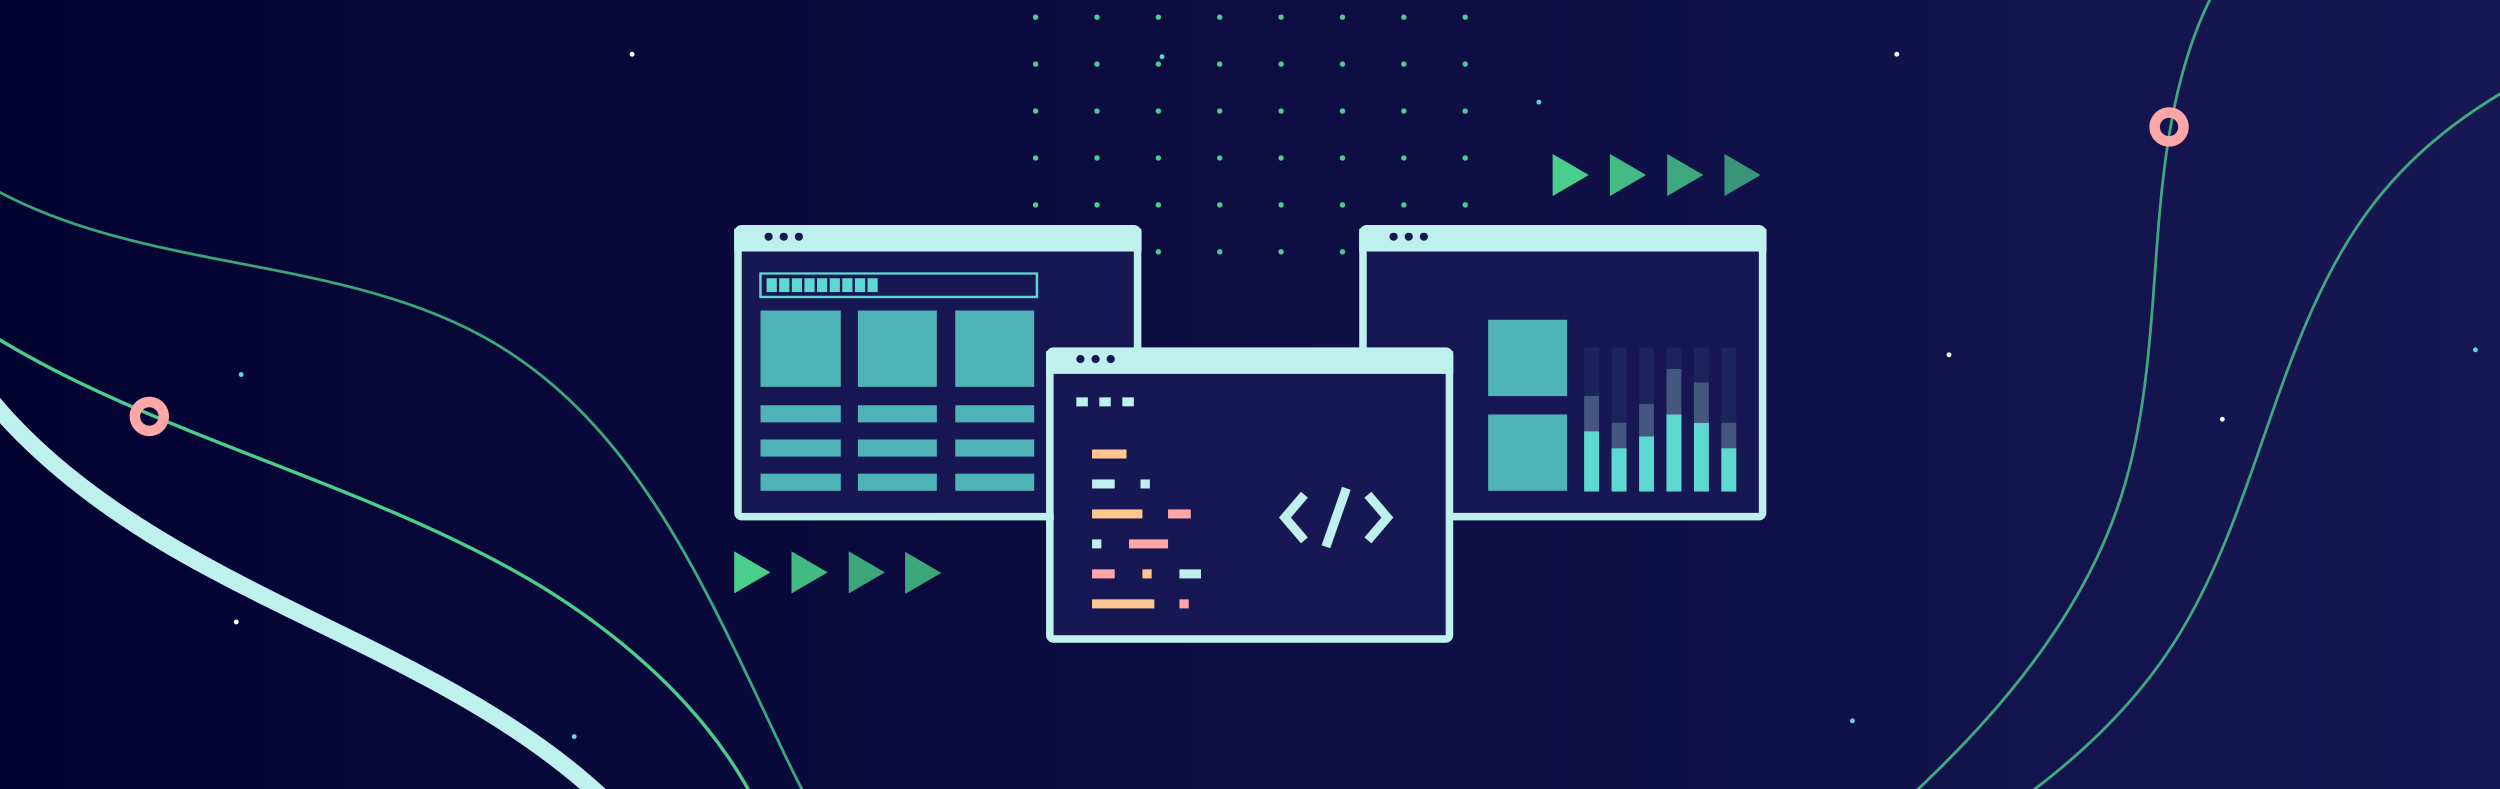 <svg width="1900" height="600" viewBox="0 0 1900 600" fill="none" xmlns="http://www.w3.org/2000/svg">
<rect x="0" y="0" width="1900" height="600" fill="#808080" stroke="none"/>
<g clip-path="url(#clip0_1974_33937)">
<rect width="1900" height="600" fill="url(#paint0_linear_1974_33937)"/>
<circle cx="787.058" cy="13.058" r="2.058" fill="#49CE8B"/>
<circle cx="787.058" cy="48.726" r="2.058" fill="#49CE8B"/>
<circle cx="787.058" cy="84.394" r="2.058" fill="#49CE8B"/>
<circle cx="787.058" cy="120.062" r="2.058" fill="#49CE8B"/>
<circle cx="787.058" cy="155.73" r="2.058" fill="#49CE8B"/>
<circle cx="787.058" cy="191.398" r="2.058" fill="#49CE8B"/>
<circle cx="833.7" cy="13.058" r="2.058" fill="#49CE8B"/>
<circle cx="833.7" cy="48.726" r="2.058" fill="#49CE8B"/>
<circle cx="833.7" cy="84.394" r="2.058" fill="#49CE8B"/>
<circle cx="833.7" cy="120.062" r="2.058" fill="#49CE8B"/>
<circle cx="833.7" cy="155.73" r="2.058" fill="#49CE8B"/>
<circle cx="833.7" cy="191.398" r="2.058" fill="#49CE8B"/>
<circle cx="880.344" cy="13.058" r="2.058" fill="#49CE8B"/>
<circle cx="880.344" cy="48.726" r="2.058" fill="#49CE8B"/>
<circle cx="880.344" cy="84.394" r="2.058" fill="#49CE8B"/>
<circle cx="880.344" cy="120.062" r="2.058" fill="#49CE8B"/>
<circle cx="880.344" cy="155.73" r="2.058" fill="#49CE8B"/>
<circle cx="880.344" cy="191.398" r="2.058" fill="#49CE8B"/>
<circle cx="926.985" cy="13.058" r="2.058" fill="#49CE8B"/>
<circle cx="926.985" cy="48.726" r="2.058" fill="#49CE8B"/>
<circle cx="926.985" cy="84.394" r="2.058" fill="#49CE8B"/>
<circle cx="926.985" cy="120.062" r="2.058" fill="#49CE8B"/>
<circle cx="926.985" cy="155.73" r="2.058" fill="#49CE8B"/>
<circle cx="926.985" cy="191.398" r="2.058" fill="#49CE8B"/>
<circle cx="973.629" cy="13.058" r="2.058" fill="#49CE8B"/>
<circle cx="973.629" cy="48.726" r="2.058" fill="#49CE8B"/>
<circle cx="973.629" cy="84.394" r="2.058" fill="#49CE8B"/>
<circle cx="973.629" cy="120.062" r="2.058" fill="#49CE8B"/>
<circle cx="973.629" cy="155.73" r="2.058" fill="#49CE8B"/>
<circle cx="973.629" cy="191.398" r="2.058" fill="#49CE8B"/>
<circle cx="1020.27" cy="13.058" r="2.058" fill="#49CE8B"/>
<circle cx="1020.27" cy="48.726" r="2.058" fill="#49CE8B"/>
<circle cx="1020.27" cy="84.394" r="2.058" fill="#49CE8B"/>
<circle cx="1020.27" cy="120.062" r="2.058" fill="#49CE8B"/>
<circle cx="1020.27" cy="155.73" r="2.058" fill="#49CE8B"/>
<circle cx="1020.27" cy="191.398" r="2.058" fill="#49CE8B"/>
<circle cx="1066.92" cy="13.058" r="2.058" fill="#49CE8B"/>
<circle cx="1066.92" cy="48.726" r="2.058" fill="#49CE8B"/>
<circle cx="1066.92" cy="84.394" r="2.058" fill="#49CE8B"/>
<circle cx="1066.92" cy="120.062" r="2.058" fill="#49CE8B"/>
<circle cx="1066.92" cy="155.73" r="2.058" fill="#49CE8B"/>
<circle cx="1066.92" cy="191.398" r="2.058" fill="#49CE8B"/>
<circle cx="1113.56" cy="13.058" r="2.058" fill="#49CE8B"/>
<circle cx="1113.56" cy="48.726" r="2.058" fill="#49CE8B"/>
<circle cx="1113.56" cy="84.394" r="2.058" fill="#49CE8B"/>
<circle cx="1113.56" cy="120.062" r="2.058" fill="#49CE8B"/>
<circle cx="1113.56" cy="155.73" r="2.058" fill="#49CE8B"/>
<circle cx="1113.56" cy="191.398" r="2.058" fill="#49CE8B"/>
<g clip-path="url(#clip1_1974_33937)">
<path d="M1171.37 77.588C1171.37 77.955 1171.26 78.315 1171.06 78.621C1170.85 78.926 1170.56 79.165 1170.22 79.305C1169.88 79.446 1169.51 79.483 1169.15 79.411C1168.79 79.34 1168.46 79.162 1168.2 78.902C1167.94 78.642 1167.76 78.311 1167.69 77.95C1167.61 77.59 1167.65 77.216 1167.79 76.876C1167.93 76.536 1168.17 76.246 1168.48 76.041C1168.78 75.837 1169.14 75.728 1169.51 75.728C1170 75.728 1170.48 75.924 1170.83 76.273C1171.18 76.621 1171.37 77.094 1171.37 77.588Z" fill="#5ED9D1"/>
<path d="M1409.67 547.824C1409.67 548.192 1409.56 548.552 1409.36 548.857C1409.15 549.163 1408.86 549.402 1408.52 549.542C1408.18 549.683 1407.81 549.72 1407.45 549.648C1407.09 549.576 1406.76 549.399 1406.5 549.139C1406.24 548.879 1406.06 548.548 1405.99 548.187C1405.92 547.826 1405.95 547.453 1406.09 547.113C1406.23 546.773 1406.47 546.483 1406.78 546.278C1407.08 546.074 1407.44 545.965 1407.81 545.965C1408.06 545.965 1408.3 546.013 1408.52 546.106C1408.75 546.2 1408.96 546.337 1409.13 546.509C1409.3 546.682 1409.44 546.887 1409.53 547.113C1409.62 547.338 1409.67 547.58 1409.67 547.824Z" fill="#5ED9D1"/>
<path d="M949.378 397.533C950.405 397.533 951.238 396.7 951.238 395.673C951.238 394.646 950.405 393.814 949.378 393.814C948.35 393.814 947.518 394.646 947.518 395.673C947.518 396.7 948.35 397.533 949.378 397.533Z" fill="#5ED9D1"/>
<path d="M1881.31 267.737C1882.34 267.737 1883.17 266.904 1883.17 265.877C1883.17 264.85 1882.34 264.018 1881.31 264.018C1880.29 264.018 1879.45 264.85 1879.45 265.877C1879.45 266.904 1880.29 267.737 1881.31 267.737Z" fill="#5ED9D1"/>
<path d="M1284.72 286.484C1285.74 286.484 1286.58 285.651 1286.58 284.624C1286.58 283.597 1285.74 282.765 1284.72 282.765C1283.69 282.765 1282.86 283.597 1282.86 284.624C1282.86 285.651 1283.69 286.484 1284.72 286.484Z" fill="white"/>
<path d="M1481.27 271.455C1482.3 271.455 1483.13 270.623 1483.13 269.596C1483.13 268.569 1482.3 267.736 1481.27 267.736C1480.25 267.736 1479.41 268.569 1479.41 269.596C1479.41 270.623 1480.25 271.455 1481.27 271.455Z" fill="white"/>
<path d="M1688.96 320.474C1689.99 320.474 1690.82 319.642 1690.82 318.615C1690.82 317.588 1689.99 316.755 1688.96 316.755C1687.94 316.755 1687.1 317.588 1687.1 318.615C1687.1 319.642 1687.94 320.474 1688.96 320.474Z" fill="white"/>
<path d="M1443.44 41.202C1443.44 41.569 1443.33 41.929 1443.13 42.235C1442.92 42.541 1442.63 42.779 1442.29 42.92C1441.95 43.06 1441.58 43.097 1441.22 43.026C1440.86 42.954 1440.53 42.777 1440.27 42.517C1440.01 42.257 1439.83 41.925 1439.76 41.565C1439.68 41.204 1439.72 40.83 1439.86 40.49C1440 40.15 1440.24 39.86 1440.55 39.656C1440.85 39.451 1441.21 39.342 1441.58 39.342C1442.07 39.342 1442.55 39.538 1442.9 39.887C1443.25 40.236 1443.44 40.709 1443.44 41.202Z" fill="white"/>
</g>
<g clip-path="url(#clip2_1974_33937)">
<path d="M185.13 284.624C185.13 284.992 185.021 285.351 184.816 285.657C184.612 285.963 184.321 286.201 183.982 286.342C183.642 286.483 183.267 286.52 182.907 286.448C182.546 286.376 182.214 286.199 181.954 285.939C181.694 285.679 181.517 285.348 181.445 284.987C181.373 284.626 181.41 284.252 181.551 283.913C181.692 283.573 181.93 283.282 182.236 283.078C182.542 282.874 182.902 282.765 183.27 282.765C183.763 282.765 184.236 282.961 184.585 283.309C184.934 283.658 185.13 284.131 185.13 284.624Z" fill="#5ED9D1"/>
<path d="M438.246 559.824C438.246 560.192 438.137 560.552 437.933 560.857C437.728 561.163 437.438 561.402 437.098 561.542C436.758 561.683 436.384 561.72 436.023 561.648C435.662 561.576 435.33 561.399 435.07 561.139C434.81 560.879 434.633 560.548 434.561 560.187C434.489 559.826 434.526 559.453 434.667 559.113C434.808 558.773 435.046 558.483 435.352 558.278C435.658 558.074 436.018 557.965 436.386 557.965C436.63 557.965 436.872 558.013 437.098 558.106C437.323 558.2 437.528 558.337 437.701 558.509C437.874 558.682 438.011 558.887 438.104 559.113C438.198 559.338 438.246 559.58 438.246 559.824Z" fill="#5ED9D1"/>
<path d="M883.145 44.921C884.173 44.921 885.006 44.089 885.006 43.062C885.006 42.035 884.173 41.202 883.145 41.202C882.118 41.202 881.285 42.035 881.285 43.062C881.285 44.089 882.118 44.921 883.145 44.921Z" fill="#5ED9D1"/>
<path d="M179.549 474.537C180.576 474.537 181.409 473.704 181.409 472.677C181.409 471.65 180.576 470.818 179.549 470.818C178.521 470.818 177.688 471.65 177.688 472.677C177.688 473.704 178.521 474.537 179.549 474.537Z" fill="white"/>
<path d="M575.796 382.474C576.823 382.474 577.656 381.642 577.656 380.615C577.656 379.588 576.823 378.755 575.796 378.755C574.768 378.755 573.936 379.588 573.936 380.615C573.936 381.642 574.768 382.474 575.796 382.474Z" fill="white"/>
<path d="M482.274 41.202C482.274 41.569 482.165 41.929 481.961 42.235C481.756 42.541 481.466 42.779 481.126 42.92C480.786 43.06 480.412 43.097 480.051 43.026C479.69 42.954 479.359 42.777 479.099 42.517C478.838 42.257 478.661 41.925 478.589 41.565C478.518 41.204 478.555 40.83 478.695 40.49C478.836 40.15 479.075 39.86 479.381 39.656C479.686 39.451 480.046 39.342 480.414 39.342C480.907 39.342 481.381 39.538 481.73 39.887C482.078 40.236 482.274 40.709 482.274 41.202Z" fill="white"/>
</g>
<path opacity="0.8" d="M592.635 568.207L579.537 540.527C529.284 433.948 477.321 323.766 378.375 263.551C319.341 227.626 249.656 214.217 182.268 201.266C126.557 190.568 68.928 179.49 16.962 155.76C-86.947 108.338 -162.019 12.366 -215.822 -65.945C-229.507 -85.848 -243.009 -106.297 -256.108 -126.119C-301.934 -195.444 -349.257 -267.167 -410.131 -325.221C-412.877 -327.866 -415.646 -330.42 -418.437 -333.012L-422.238 -339.319C-417.734 -335.329 -413.176 -331.166 -408.604 -326.807C-347.579 -268.588 -300.169 -196.763 -254.275 -127.326C-241.188 -107.523 -227.674 -87.055 -214.008 -67.141C-160.352 10.926 -85.54 106.595 17.967 153.901C69.677 177.503 127.167 188.562 182.769 199.25C250.348 212.264 320.21 225.669 379.606 261.811C479.029 322.225 531.136 432.729 581.472 539.617C585.851 548.921 590.217 558.148 594.57 567.297C614.611 609.345 638.363 654.532 667.533 695.839L665.655 696.971C636.484 655.536 612.71 610.312 592.635 568.207Z" fill="#49CE8B"/>
<path opacity="0.8" d="M2143.16 -20.701L2113.89 -11.701C2001.21 22.778 1884.73 58.432 1810.97 147.738C1766.96 201.021 1743.71 268.07 1721.25 332.909C1702.68 386.514 1683.47 441.964 1652.55 489.998C1590.74 586.048 1485.01 646.608 1399.8 688.646C1378.14 699.341 1355.97 709.776 1334.48 719.902C1259.31 755.332 1181.55 791.9 1115.38 843.837C1112.37 846.176 1109.44 848.55 1106.48 850.941L1099.69 853.801C1104.29 849.914 1109.06 845.999 1114.03 842.098C1180.38 790.036 1258.25 753.396 1333.55 717.916C1355.02 707.798 1377.21 697.354 1398.88 686.679C1483.82 644.752 1589.21 584.406 1650.85 488.738C1681.61 440.939 1700.79 385.624 1719.32 332.125C1741.88 267.105 1765.15 199.881 1809.42 146.271C1883.44 56.521 2000.27 20.77 2113.26 -13.746C2123.1 -16.747 2132.85 -19.747 2142.53 -22.746C2187.02 -36.562 2235.14 -53.599 2280.2 -76.556L2281.05 -74.536C2235.86 -51.597 2187.7 -34.542 2143.16 -20.701Z" fill="#49CE8B"/>
<path opacity="0.8" d="M1954.73 -242.247L1928.78 -225.979C1828.87 -163.512 1725.58 -98.924 1677.45 6.429C1648.73 69.287 1643.63 140.067 1638.72 208.511C1634.66 265.095 1630.45 323.628 1613.01 378.029C1578.17 486.803 1491.72 572.665 1420.29 635.324C1402.14 651.26 1383.43 667.078 1365.29 682.422C1301.85 736.1 1236.2 791.547 1185.73 858.84C1183.43 861.879 1181.22 864.929 1178.97 868.006L1173.16 872.525C1176.59 867.581 1180.18 862.565 1183.97 857.51C1234.59 790.048 1300.33 734.502 1363.87 680.744C1381.99 665.413 1400.73 649.582 1418.89 633.663C1490.09 571.179 1576.27 485.611 1611.05 377.251C1628.39 323.119 1632.6 264.726 1636.65 208.252C1641.61 139.61 1646.69 68.654 1675.58 5.413C1723.85 -100.438 1827.44 -165.208 1927.65 -227.793C1936.38 -233.237 1945.02 -238.66 1953.6 -244.061C1992.99 -268.92 2035.06 -297.832 2072.64 -331.668L2073.99 -329.937C2036.28 -296.085 1994.17 -267.146 1954.73 -242.247Z" fill="#49CE8B"/>
<g clip-path="url(#clip3_1974_33937)">
<path d="M-85.275 -137.909C-64.724 -85.021 -66.769 -30.401 -73.369 24.992C-79.693 78.212 -87.804 132.443 -75.317 185.554C-49.712 294.891 43.197 373.802 136.842 426.887C241.517 486.16 360.12 525.977 450.277 608.116C494.502 648.417 530.055 700.983 535.844 761.724C540.786 812.065 521.128 856.972 488.925 894.566C470.62 915.944 449.745 934.774 428.629 953.297L436.601 963.417C442.592 958.167 448.563 952.933 454.437 947.577C488.529 916.413 522.095 882.019 538.66 838.058C557.548 788.225 550.185 732.038 526.588 685.029C497.77 627.654 447.772 584.016 394.955 549.192C344.083 515.618 288.899 489.384 234.259 462.622C130.003 411.569 18.128 352.104 -38.837 245.473C-52.339 220.587 -61.554 193.608 -66.097 165.668C-70.394 138.075 -69.512 110.082 -66.96 82.361C-61.912 28.192 -50.567 -26.301 -57.47 -80.896C-64.888 -137.908 -90.539 -191.012 -130.594 -232.278L-130.755 -232.483L-141.088 -224.343C-116.811 -199.617 -97.82 -170.207 -85.275 -137.909Z" fill="#BEF0ED"/>
<path d="M-196.644 37.889C-156.089 164.438 -36.798 244.995 56.179 290.258C104.002 313.577 154.464 333.227 203.26 352.235C266.432 376.847 331.743 402.326 391.86 435.872C450.516 468.614 588.251 560.484 600.345 705.644C607.263 789.117 570.335 880.03 490.582 975.857C483.074 984.853 475.315 993.781 467.507 1002.65L469.118 1004.69C477.052 995.693 484.918 986.647 492.557 977.482C572.776 881.155 609.876 789.577 602.894 705.392C590.739 559.021 452.147 466.567 393.127 433.615C332.873 399.978 267.472 374.471 204.227 349.85C155.467 330.847 105.079 311.204 57.34 287.951C-35.179 242.891 -153.815 162.746 -194.165 37.128C-208.504 -7.666 -212.067 -56.046 -215.487 -102.816C-216.908 -122.304 -218.391 -142.041 -220.663 -161.687L-223.052 -159.805C-220.914 -140.749 -219.467 -121.646 -218.116 -102.666C-214.661 -55.725 -211.115 -7.199 -196.644 37.889Z" fill="#49CE8B"/>
<circle cx="113.49" cy="316.491" r="11" transform="rotate(150 113.49 316.491)" stroke="#FFA6A6" stroke-width="8"/>
</g>
<circle cx="1648.49" cy="96.49" r="11" transform="rotate(150 1648.49 96.49)" stroke="#FFA6A6" stroke-width="8"/>
<path d="M863.123 182.514H563.757V389.768H863.123V182.514Z" fill="#171753"/>
<path d="M867.441 173.879H558V191.15H867.441V173.879Z" fill="#BEF0ED"/>
<path d="M587.222 179.854C587.222 181.564 585.835 182.95 584.125 182.95C582.415 182.95 581.028 181.564 581.028 179.854C581.028 178.143 582.415 176.757 584.125 176.757C585.835 176.757 587.222 178.143 587.222 179.854Z" fill="#171753"/>
<path d="M598.735 179.854C598.735 181.564 597.349 182.95 595.639 182.95C593.928 182.95 592.542 181.564 592.542 179.854C592.542 178.143 593.928 176.757 595.639 176.757C597.349 176.757 598.735 178.143 598.735 179.854Z" fill="#171753"/>
<path d="M610.25 179.854C610.25 181.564 608.864 182.95 607.153 182.95C605.443 182.95 604.057 181.564 604.057 179.854C604.057 178.143 605.443 176.757 607.153 176.757C608.864 176.757 610.25 178.143 610.25 179.854Z" fill="#171753"/>
<path fill-rule="evenodd" clip-rule="evenodd" d="M861.711 176.757H563.73L563.73 389.768H861.711V176.757ZM563.73 171C560.566 171 558 173.578 558 176.757V389.768C558 392.947 560.566 395.525 563.73 395.525H861.711C864.876 395.525 867.441 392.947 867.441 389.768V176.757C867.441 173.578 864.876 171 861.711 171H563.73Z" fill="#BEF0ED"/>
<path d="M1338.12 182.514H1038.76V389.768H1338.12V182.514Z" fill="#171753"/>
<path d="M1342.44 173.879H1033V191.15H1342.44V173.879Z" fill="#BEF0ED"/>
<path d="M1062.22 179.854C1062.22 181.564 1060.84 182.95 1059.12 182.95C1057.41 182.95 1056.03 181.564 1056.03 179.854C1056.03 178.143 1057.41 176.757 1059.12 176.757C1060.84 176.757 1062.22 178.143 1062.22 179.854Z" fill="#171753"/>
<path d="M1073.74 179.854C1073.74 181.564 1072.35 182.95 1070.64 182.95C1068.93 182.95 1067.54 181.564 1067.54 179.854C1067.54 178.143 1068.93 176.757 1070.64 176.757C1072.35 176.757 1073.74 178.143 1073.74 179.854Z" fill="#171753"/>
<path d="M1085.25 179.854C1085.25 181.564 1083.86 182.95 1082.15 182.95C1080.44 182.95 1079.06 181.564 1079.06 179.854C1079.06 178.143 1080.44 176.757 1082.15 176.757C1083.86 176.757 1085.25 178.143 1085.25 179.854Z" fill="#171753"/>
<path fill-rule="evenodd" clip-rule="evenodd" d="M1336.71 176.757H1038.73L1038.73 389.768H1336.71V176.757ZM1038.73 171C1035.57 171 1033 173.578 1033 176.757V389.768C1033 392.947 1035.57 395.525 1038.73 395.525H1336.71C1339.88 395.525 1342.44 392.947 1342.44 389.768V176.757C1342.44 173.578 1339.88 171 1336.71 171H1038.73Z" fill="#BEF0ED"/>
<path d="M1100.12 275.514H800.757V482.768H1100.12V275.514Z" fill="#171753"/>
<path d="M1104.44 266.879H795V284.15H1104.44V266.879Z" fill="#BEF0ED"/>
<path d="M824.222 272.854C824.222 274.564 822.835 275.95 821.125 275.95C819.415 275.95 818.028 274.564 818.028 272.854C818.028 271.143 819.415 269.757 821.125 269.757C822.835 269.757 824.222 271.143 824.222 272.854Z" fill="#171753"/>
<path d="M835.735 272.854C835.735 274.564 834.349 275.95 832.639 275.95C830.928 275.95 829.542 274.564 829.542 272.854C829.542 271.143 830.928 269.757 832.639 269.757C834.349 269.757 835.735 271.143 835.735 272.854Z" fill="#171753"/>
<path d="M847.25 272.854C847.25 274.564 845.864 275.95 844.153 275.95C842.443 275.95 841.057 274.564 841.057 272.854C841.057 271.143 842.443 269.757 844.153 269.757C845.864 269.757 847.25 271.143 847.25 272.854Z" fill="#171753"/>
<path fill-rule="evenodd" clip-rule="evenodd" d="M1098.71 269.757H800.73L800.73 482.768H1098.71V269.757ZM800.73 264C797.566 264 795 266.578 795 269.757V482.768C795 485.947 797.566 488.525 800.73 488.525H1098.71C1101.88 488.525 1104.44 485.947 1104.44 482.768V269.757C1104.44 266.578 1101.88 264 1098.71 264H800.73Z" fill="#BEF0ED"/>
<g clip-path="url(#clip4_1974_33937)">
<path fill-rule="evenodd" clip-rule="evenodd" d="M558 451L585.447 435L558 419V451Z" fill="#49CE8B"/>
<path opacity="0.9" fill-rule="evenodd" clip-rule="evenodd" d="M601.529 451L628.96 435L601.529 419V451Z" fill="#49CE8B"/>
<path opacity="0.8" fill-rule="evenodd" clip-rule="evenodd" d="M645.041 451L672.488 435L645.041 419V451Z" fill="#49CE8B"/>
<path opacity="0.8" fill-rule="evenodd" clip-rule="evenodd" d="M687.874 451.39L715.321 435.39L687.874 419.39V451.39Z" fill="#49CE8B"/>
</g>
<g clip-path="url(#clip5_1974_33937)">
<path fill-rule="evenodd" clip-rule="evenodd" d="M1180 149L1207.45 133L1180 117L1180 149Z" fill="#49CE8B"/>
<path opacity="0.9" fill-rule="evenodd" clip-rule="evenodd" d="M1223.53 149L1250.96 133L1223.53 117L1223.53 149Z" fill="#49CE8B"/>
<path opacity="0.8" fill-rule="evenodd" clip-rule="evenodd" d="M1267.04 149L1294.49 133L1267.04 117L1267.04 149Z" fill="#49CE8B"/>
<path opacity="0.7" fill-rule="evenodd" clip-rule="evenodd" d="M1310.57 117L1310.57 149L1338 133L1310.57 117Z" fill="#49CE8B"/>
</g>
<rect opacity="0.8" x="578" y="236" width="61" height="58" fill="#5ED9D1"/>
<rect opacity="0.8" x="578" y="308" width="61" height="13" fill="#5ED9D1"/>
<rect opacity="0.8" x="578" y="334" width="61" height="13" fill="#5ED9D1"/>
<rect opacity="0.8" x="578" y="360" width="61" height="13" fill="#5ED9D1"/>
<rect opacity="0.8" x="652" y="236" width="60" height="58" fill="#5ED9D1"/>
<rect opacity="0.8" x="652" y="308" width="60" height="13" fill="#5ED9D1"/>
<rect opacity="0.8" x="652" y="334" width="60" height="13" fill="#5ED9D1"/>
<rect opacity="0.8" x="652" y="360" width="60" height="13" fill="#5ED9D1"/>
<rect opacity="0.8" x="726" y="236" width="60" height="58" fill="#5ED9D1"/>
<rect opacity="0.8" x="1131" y="243" width="60" height="58" fill="#5ED9D1"/>
<rect opacity="0.8" x="726" y="308" width="60" height="13" fill="#5ED9D1"/>
<rect opacity="0.8" x="726" y="334" width="60" height="13" fill="#5ED9D1"/>
<rect opacity="0.8" x="726" y="360" width="60" height="13" fill="#5ED9D1"/>
<rect opacity="0.8" x="1131" y="315" width="60" height="58" fill="#5ED9D1"/>
<path d="M789 226.631H577V207H789V226.631ZM578.855 224.766H787.145V208.718H578.855V224.766Z" fill="#5ED9D1"/>
<path d="M590.375 211.466H582.613V221.969H590.375V211.466Z" fill="#5ED9D1"/>
<path d="M599.943 211.466H592.182V221.969H599.943V211.466Z" fill="#5ED9D1"/>
<path d="M609.559 211.466H601.798V221.969H609.559V211.466Z" fill="#5ED9D1"/>
<path d="M619.127 211.466H611.365V221.969H619.127V211.466Z" fill="#5ED9D1"/>
<path d="M628.694 211.466H620.933V221.969H628.694V211.466Z" fill="#5ED9D1"/>
<path d="M638.31 211.466H630.549V221.969H638.31V211.466Z" fill="#5ED9D1"/>
<path d="M647.879 211.466H640.117V221.969H647.879V211.466Z" fill="#5ED9D1"/>
<path d="M657.495 211.466H649.733V221.969H657.495V211.466Z" fill="#5ED9D1"/>
<path d="M667.062 211.466H659.301V221.969H667.062V211.466Z" fill="#5ED9D1"/>
<g style="mix-blend-mode:screen" opacity="0.25">
<g style="mix-blend-mode:screen" opacity="0.25">
<path d="M1215.27 264H1203.99V373.493H1215.27V264Z" fill="#5ED9D1"/>
</g>
<g style="mix-blend-mode:screen" opacity="0.25">
<path d="M1236.11 264H1224.83V373.493H1236.11V264Z" fill="#5ED9D1"/>
</g>
<g style="mix-blend-mode:screen" opacity="0.25">
<path d="M1257 264H1245.73V373.493H1257V264Z" fill="#5ED9D1"/>
</g>
<g style="mix-blend-mode:screen" opacity="0.25">
<path d="M1277.85 264H1266.57V373.493H1277.85V264Z" fill="#5ED9D1"/>
</g>
<g style="mix-blend-mode:screen" opacity="0.25">
<path d="M1298.69 264H1287.42V373.493H1298.69V264Z" fill="#5ED9D1"/>
</g>
<g style="mix-blend-mode:screen" opacity="0.25">
<path d="M1319.53 264H1308.26V373.493H1319.53V264Z" fill="#5ED9D1"/>
</g>
</g>
<g style="mix-blend-mode:screen" opacity="0.5">
<g style="mix-blend-mode:screen" opacity="0.5">
<path d="M1215.27 300.956H1203.99V373.493H1215.27V300.956Z" fill="#BEF0ED"/>
</g>
<g style="mix-blend-mode:screen" opacity="0.5">
<path d="M1236.11 321.372H1224.83V373.493H1236.11V321.372Z" fill="#BEF0ED"/>
</g>
<g style="mix-blend-mode:screen" opacity="0.5">
<path d="M1257 307.09H1245.73V373.493H1257V307.09Z" fill="#BEF0ED"/>
</g>
<g style="mix-blend-mode:screen" opacity="0.5">
<path d="M1277.85 280.49H1266.57V373.444H1277.85V280.49Z" fill="#BEF0ED"/>
</g>
<g style="mix-blend-mode:screen" opacity="0.5">
<path d="M1298.69 290.748H1287.42V373.493H1298.69V290.748Z" fill="#BEF0ED"/>
</g>
<g style="mix-blend-mode:screen" opacity="0.5">
<path d="M1319.53 321.372H1308.26V373.493H1319.53V321.372Z" fill="#BEF0ED"/>
</g>
</g>
<path d="M1215.27 327.851H1203.99V373.493H1215.27V327.851Z" fill="#5ED9D1"/>
<path d="M1236.11 340.709H1224.83V373.493H1236.11V340.709Z" fill="#5ED9D1"/>
<path d="M1257 331.728H1245.73V373.493H1257V331.728Z" fill="#5ED9D1"/>
<path d="M1277.85 314.992H1266.57V373.493H1277.85V314.992Z" fill="#5ED9D1"/>
<path d="M1298.69 321.421H1287.42V373.493H1298.69V321.421Z" fill="#5ED9D1"/>
<path d="M1319.53 340.709H1308.26V373.493H1319.53V340.709Z" fill="#5ED9D1"/>
<path d="M826.769 302H818V308.843H826.769V302Z" fill="#BEF0ED"/>
<path d="M844.189 302H835.499V308.843H844.189V302Z" fill="#BEF0ED"/>
<path d="M861.727 302H852.958V308.843H861.727V302Z" fill="#BEF0ED"/>
<path d="M856.147 341.632H829.958V348.475H856.147V341.632Z" fill="#FFC78F"/>
<path d="M868.225 387.158H829.958V394.04H868.225V387.158Z" fill="#FFC78F"/>
<path d="M912.749 432.723H896.366V439.605H912.749V432.723Z" fill="#BEF0ED"/>
<path d="M877.313 455.506H829.958V462.388H877.313V455.506Z" fill="#FFC78F"/>
<path d="M847.178 364.375H829.958V371.257H847.178V364.375Z" fill="#BEF0ED"/>
<path d="M904.977 387.158H887.717V394.04H904.977V387.158Z" fill="#FFA6A6"/>
<path d="M873.884 364.375H866.789V371.257H873.884V364.375Z" fill="#BEF0ED"/>
<path d="M847.178 432.723H829.958V439.605H847.178V432.723Z" fill="#FFA6A6"/>
<path d="M875.28 432.723H868.225V439.605H875.28V432.723Z" fill="#FFC78F"/>
<path d="M903.422 455.506H896.366V462.388H903.422V455.506Z" fill="#FFA6A6"/>
<path d="M887.717 409.94H858.061V416.783H887.717V409.94Z" fill="#FFA6A6"/>
<path d="M837.013 409.94H829.958V416.783H837.013V409.94Z" fill="#BEF0ED"/>
<path d="M981.088 393.336L994.003 408.445L988.702 412.915L972 393.336L988.702 373.757L994.003 378.187L981.088 393.336Z" fill="#BEF0ED"/>
<path d="M1058.94 393.336L1042.24 412.915L1036.93 408.445L1049.85 393.336L1036.93 378.187L1042.24 373.757L1058.94 393.336Z" fill="#BEF0ED"/>
<path d="M1026.53 372.255L1010.98 416.673L1004.41 414.418L1019.95 370L1026.53 372.255Z" fill="#BEF0ED"/>
</g>
<defs>
<linearGradient id="paint0_linear_1974_33937" x1="-7.07805e-06" y1="300" x2="1900" y2="300" gradientUnits="userSpaceOnUse">
<stop stop-color="#030332"/>
<stop offset="1" stop-color="#171753"/>
</linearGradient>
<clipPath id="clip0_1974_33937">
<rect width="1900" height="600" fill="white"/>
</clipPath>
<clipPath id="clip1_1974_33937">
<rect width="947" height="657" fill="white" transform="translate(936.173 -42.017)"/>
</clipPath>
<clipPath id="clip2_1974_33937">
<rect width="947" height="657" fill="white" transform="translate(-24.994 -42.017)"/>
</clipPath>
<clipPath id="clip3_1974_33937">
<rect width="1343" height="334" fill="white" transform="translate(-99.634 -257) rotate(51.77)"/>
</clipPath>
<clipPath id="clip4_1974_33937">
<rect width="158" height="32" fill="white" transform="translate(558 419)"/>
</clipPath>
<clipPath id="clip5_1974_33937">
<rect width="158" height="32" fill="white" transform="translate(1180 117)"/>
</clipPath>
</defs>
</svg>
